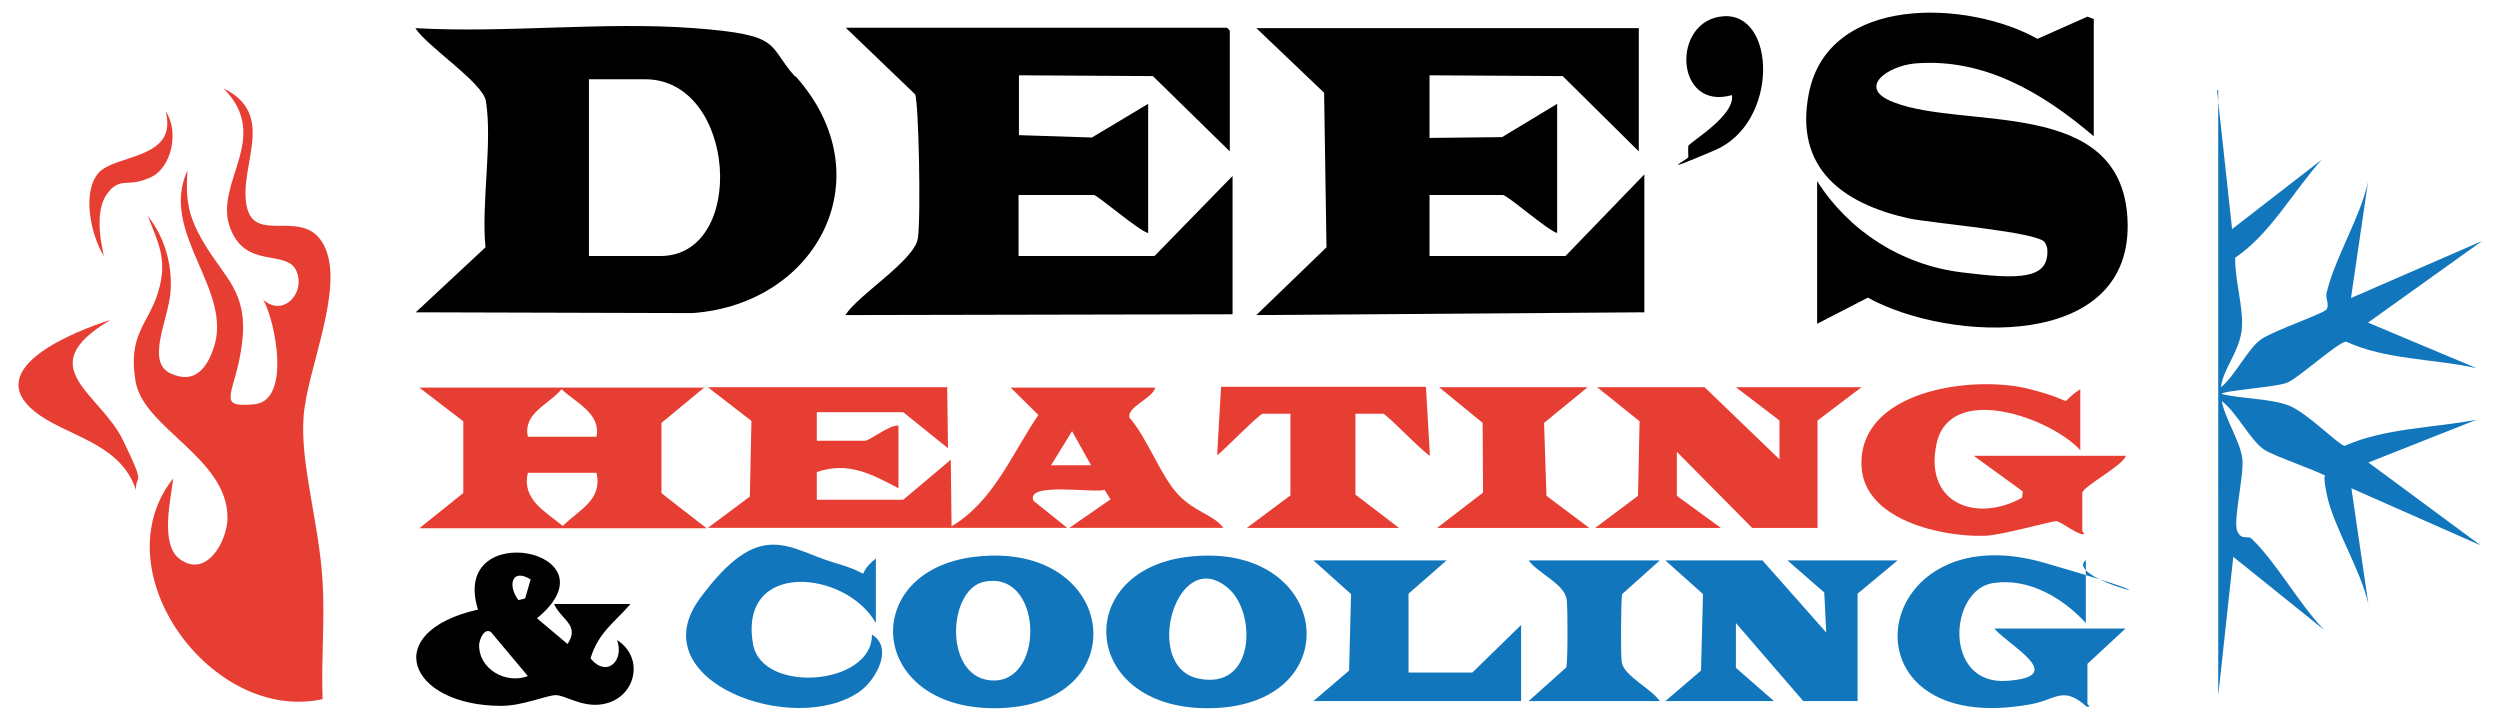 <?xml version="1.0" encoding="UTF-8"?>
<svg id="Layer_1" xmlns="http://www.w3.org/2000/svg" version="1.1" viewBox="0 0 630.8 182">
  <!-- Generator: Adobe Illustrator 29.5.1, SVG Export Plug-In . SVG Version: 2.1.0 Build 141)  -->
  <defs>
    <style>
      .st0 {
        fill: #e73e33;
      }

      .st1 {
        fill: #1176bc;
      }
    </style>
  </defs>
  <path class="st1" d="M559.4,22.8l3.8,35,22.6-17.5c-7.2,8-12.9,18.7-21.8,24.7-.2,5.6,2.3,13.1,1.6,18.5s-4.8,9.9-5.2,14.2c3.4-2.7,6.8-9.7,10-12s16.1-6.6,16.7-7.7c.7-1.5-.5-2.7,0-4.3,2.1-8.8,8.4-18.7,10.4-27.8l-4.3,29.3,33.1-14.4-28.8,20.6,27.4,11.5c-10.7-2.4-23.1-2.1-32.9-6.7-2,0-12.1,9.3-15,10.4s-16.5,2-16.4,2.8c5,1.3,12.5,1.1,17.1,3s12.4,9.9,13.9,10.1c10.1-4.5,22.4-4.5,33.3-6.6l-27.3,10.8,28.3,20.9-32.6-14.4,4.3,29.3c-1.9-8.7-8.8-19.5-10.5-27.7s.9-3.3.3-4.3-14-5.5-16.2-7.1c-3.6-2.6-6.8-9.3-10.6-12.2.8,4.5,4.8,10.4,5.2,14.7s-2.4,15.6-1.3,18.1,2.7,1,3.6,1.9c6.3,6,12.1,16.7,18.4,23.1l-23-18.5-3.8,35V22.8Z"/>
  <path d="M159.1,152.4c-4.2,4.8-8.1,7.2-10.1,13.7,4,5,8.6.7,6.7-4.6,7.3,4.6,4.6,15.5-4.6,16.3-4.8.4-8.7-2.5-11-2.4s-8.3,2.7-13.6,2.7c-23.5,0-30.9-18.6-5.9-24.3-7.3-23.4,35.8-15,14.9,2.2l7.7,6.5c3.2-4.8-1.6-6.1-3.4-10.1h19.2ZM130.9,151.4l1.6-.4,1.4-4.8c-4.9-3-5.8,1.7-3.1,5.2ZM133.2,170.6l-9.3-11.1c-1.7-1.2-2.9,1.8-3,3.1-.2,6.2,6.7,10.1,12.3,8Z"/>
  <g>
    <path class="st0" d="M239,97.7l.2,15.4-11.3-9.1h-21.8v7.2h12.2c1.1,0,6.4-4.2,8.4-3.8v15.8c-6.8-3.6-12.7-6.8-20.6-4.1v7h21.8l12-10.1.2,16.8c10.7-6.4,15.2-18.3,21.9-28.1l-7-6.9h36.5c-.7,2.8-7.2,4.8-6.5,7.6,4.4,5,7.9,14.7,12.2,19.3s8.8,5,11.5,8.5h-38.9l10.4-7.2-1.5-2.4c-2.6.9-20.2-2.1-17.9,2.8l8.5,6.8h-90.7l10.6-7.9.4-19.1-11-8.5h60.2ZM275.3,117.4l-4.8-8.6-5.3,8.6h10.1Z"/>
    <path class="st0" d="M177.8,97.7l-10.9,9v17.7c-.1,0,11.4,8.9,11.4,8.9h-72.5l11.1-8.9v-18.1s-11.1-8.5-11.1-8.5h72ZM150.5,110.2c1.2-5.9-5.3-8.6-8.8-12-3.2,3.9-9.8,6-8.5,12h17.3ZM150.5,119.3h-17.3c-1.6,6.7,4.3,9.7,8.8,13.4,4.1-4.1,10.1-6.5,8.5-13.4Z"/>
    <polygon class="st0" points="430.1 97.7 449 115.9 449 106.1 438 97.7 469.7 97.7 458.6 106.1 458.6 133.2 442.1 133.2 423.1 114 423.1 125.1 434.2 133.2 402.5 133.2 413.3 125.1 413.7 106.3 403 97.7 430.1 97.7"/>
    <path class="st0" d="M524.9,98.2v15.4c-7.3-8.1-33-17.4-36.3-1.5-3.1,15.1,10.2,19.8,21.6,13.5l.2-1.6-12.4-9h38.4c-.7,2.5-11,7.8-11,9.4v9.6l.5.7c-.9.8-5.9-3.1-7-3.2s-13.9,3.6-18.2,3.7c-10.9.3-30.3-4-31-17.5-.9-19.3,28.1-23.1,42.1-19.6s6.3,4.5,13.1.1Z"/>
    <path class="st0" d="M359.8,97.7l1,17.3c-1.9-1-11-10.6-11.8-10.6h-7v20.4l11,8.4h-38.4l11-8.2v-20.6h-7c-.8,0-10,9.4-11.5,10.5l1-17.3h51.6Z"/>
    <polygon class="st0" points="400.6 97.7 389.6 106.7 390.2 125.1 401 133.2 362.6 133.2 374.2 124.3 374.1 106.7 363.1 97.7 400.6 97.7"/>
  </g>
  <g>
    <polygon class="st1" points="444.7 141.4 460.8 159.6 460.3 149.5 451 141.4 478.8 141.4 468.7 149.8 468.7 176.9 455 176.9 438 157.2 438 168.5 447.6 176.9 420.2 176.9 429.2 169.2 429.7 149.9 420.2 141.4 444.7 141.4"/>
    <path class="st1" d="M245.9,140.5c36.7-4.4,41.4,38.4,4.7,38.2-31.7-.2-33.9-34.7-4.7-38.2ZM248.3,146.8c-9.5,2-10.2,25.2,2.7,24.9,12.8-.3,11.9-28-2.7-24.9Z"/>
    <path class="st1" d="M299.7,140.5c36.7-4.4,41.4,38.4,4.7,38.2-31.8-.2-33.8-34.7-4.7-38.2ZM310.2,148.7c-13.1-12-22.3,19.4-7.9,22.5s14.7-16.3,7.9-22.5Z"/>
    <path class="st1" d="M526.3,141.4v15.8c-5.8-6.3-14.3-11.4-23.3-10.1-11.3,1.6-12.7,25.7,3.2,24.7s.9-8.7-3-13.2h33.1l-9.6,8.9v10.1c0,.2,1.2.8-.2.7-6-5.4-7.8-1.7-14.1-.6-49.1,9-41.3-48.6,3.4-35.7s4.6,4.5,10.4-.6Z"/>
    <path class="st1" d="M221,140.9v16.3c-7.6-13.4-34.7-16-31,5.3,2.2,12.7,30.2,10.5,30-2.4,5.6,3.4.9,11.6-3.1,14.4-16.6,11.6-55.6-2.7-40.3-23.5s22.3-12.4,34-9,3.9,4.2,10.4-1.1Z"/>
    <polygon class="st1" points="365 141.4 355.4 149.8 355.4 169.7 371.5 169.7 383.8 157.7 383.8 176.9 331.4 176.9 340.4 169.2 340.9 149.9 331.4 141.4 365 141.4"/>
    <path class="st1" d="M418.8,141.4l-9.5,8.5c-.3,1-.4,15.6-.1,17.2.5,3.4,7.5,6.7,9.6,9.8h-33.1l9.5-8.5c.4-1.2.4-15.5.1-17.2-.6-3.9-7.3-6.6-9.6-9.8h33.1Z"/>
  </g>
  <g>
    <path d="M200.7,19.2c22.5,25.1,5.8,57.5-26,59.8l-69.8-.2,17.6-16.4c-1.1-11.1,1.8-26.3.1-36.9-.7-4.6-14.9-13.8-17.8-18.4,22.9,1.3,47.6-1.7,70.3,0s18.3,4.2,25.5,12.2ZM148.6,64.6h18c22,0,19.3-44.6-3.8-44.6h-14.2v44.6Z"/>
    <path d="M413.5,7v31.2l-19.2-19-33.6-.2v15.8l18.3-.2,13.9-8.4v32.6c-2.3-.6-12.6-9.6-13.7-9.6h-18.5v15.4h34.3l19.9-20.6v34.8l-97.9.7,17.7-17.1-.6-39-17.1-16.3h96.5Z"/>
    <path d="M310.3,38.2l-19.4-19-33.8-.2v15.1l18.4.6,14.2-8.5v32.6c-2.3-.5-12.8-9.6-13.7-9.6h-19v15.4h34.3l19.7-20.2v34.9s-97.7.2-97.7.2c3.3-5.2,17.5-13.8,18.3-19.4s.2-34.4-.7-36.3l-17.5-16.8h96.2l.7.7v30.5Z"/>
    <path d="M528.2,34.3c-12.7-10.8-27.5-19.7-44.9-18.3-7,.6-15,6.2-5.5,9.8,17.9,7,57.3-1.5,59,29.3,1.9,33.7-45.1,31.3-65.5,20l-12.8,6.6v-36c8.1,12.7,21.3,21.1,36.3,23s22,1.7,21.8-5.5c0-.8-.3-1.5-.7-2.1-1.8-2.6-28.8-4.8-34.3-6-16.6-3.7-28.9-12.6-25.2-31.5C461.3-1.5,496.6,0,514.1,9.8l12.6-5.6,1.6.6v29.5Z"/>
    <path d="M426,39.6c0-.1-.1-2.4,0-2.8.5-1,11.9-7.7,11-12.8-14.5,4.1-15.4-19-2.1-19.9s14,26.9-2.2,33.8-6.3,2.1-6.7,1.7Z"/>
  </g>
  <g>
    <path class="st0" d="M81.4,176.4c-27.9,6.2-56.2-32.3-37.7-55.7-.6,5.4-3.4,16.7,1.7,20.4,6.8,4.9,12-4.7,12-10.5,0-15.1-21.2-22.5-23.2-34.4s3.2-14.3,5.7-22.5,0-12.4-2.6-19.2c4.3,5.4,6.3,12.5,5.7,19.4s-6.2,17.4,0,20.3,9.2-1.5,10.8-6.1c5.4-14.8-13.8-29.3-6.5-45.1-.5,7.5.2,11.5,3.9,17.9,5.5,9.4,11.4,12.6,9.9,25.5s-7.2,16.6,3.1,15.6c9.3-.9,5.3-21,2.2-26.4,4.9,4.5,10.8-1.5,8.4-7.2s-13.2-.2-16.9-11.4,10.7-22.4-1.5-34.7c13.5,6.6,3.9,19.2,5.8,29.5s14.5.1,19.6,10.2c5.3,10.6-4.3,31-5.2,43.1s4,27.1,4.8,41.8c.6,9.7-.4,19.7,0,29.5Z"/>
    <path class="st0" d="M27.6,80.9c-19.9,11.9-2.4,18.1,3.5,30.3s3.1,8.1,3.2,12.4c-4-12.1-17.8-13.5-25.6-19.8-13.5-11,10.5-20.3,18.9-23Z"/>
    <path class="st0" d="M27.8,48c-3.9,3.8-2.7,11.7-1.6,16.6-3.2-5.1-5.6-16-1.4-20.9s20.2-3.3,17-15.6c3.4,4.8,1.7,14.2-3.9,16.7s-6.9,0-10.1,3.1Z"/>
  </g>
</svg>